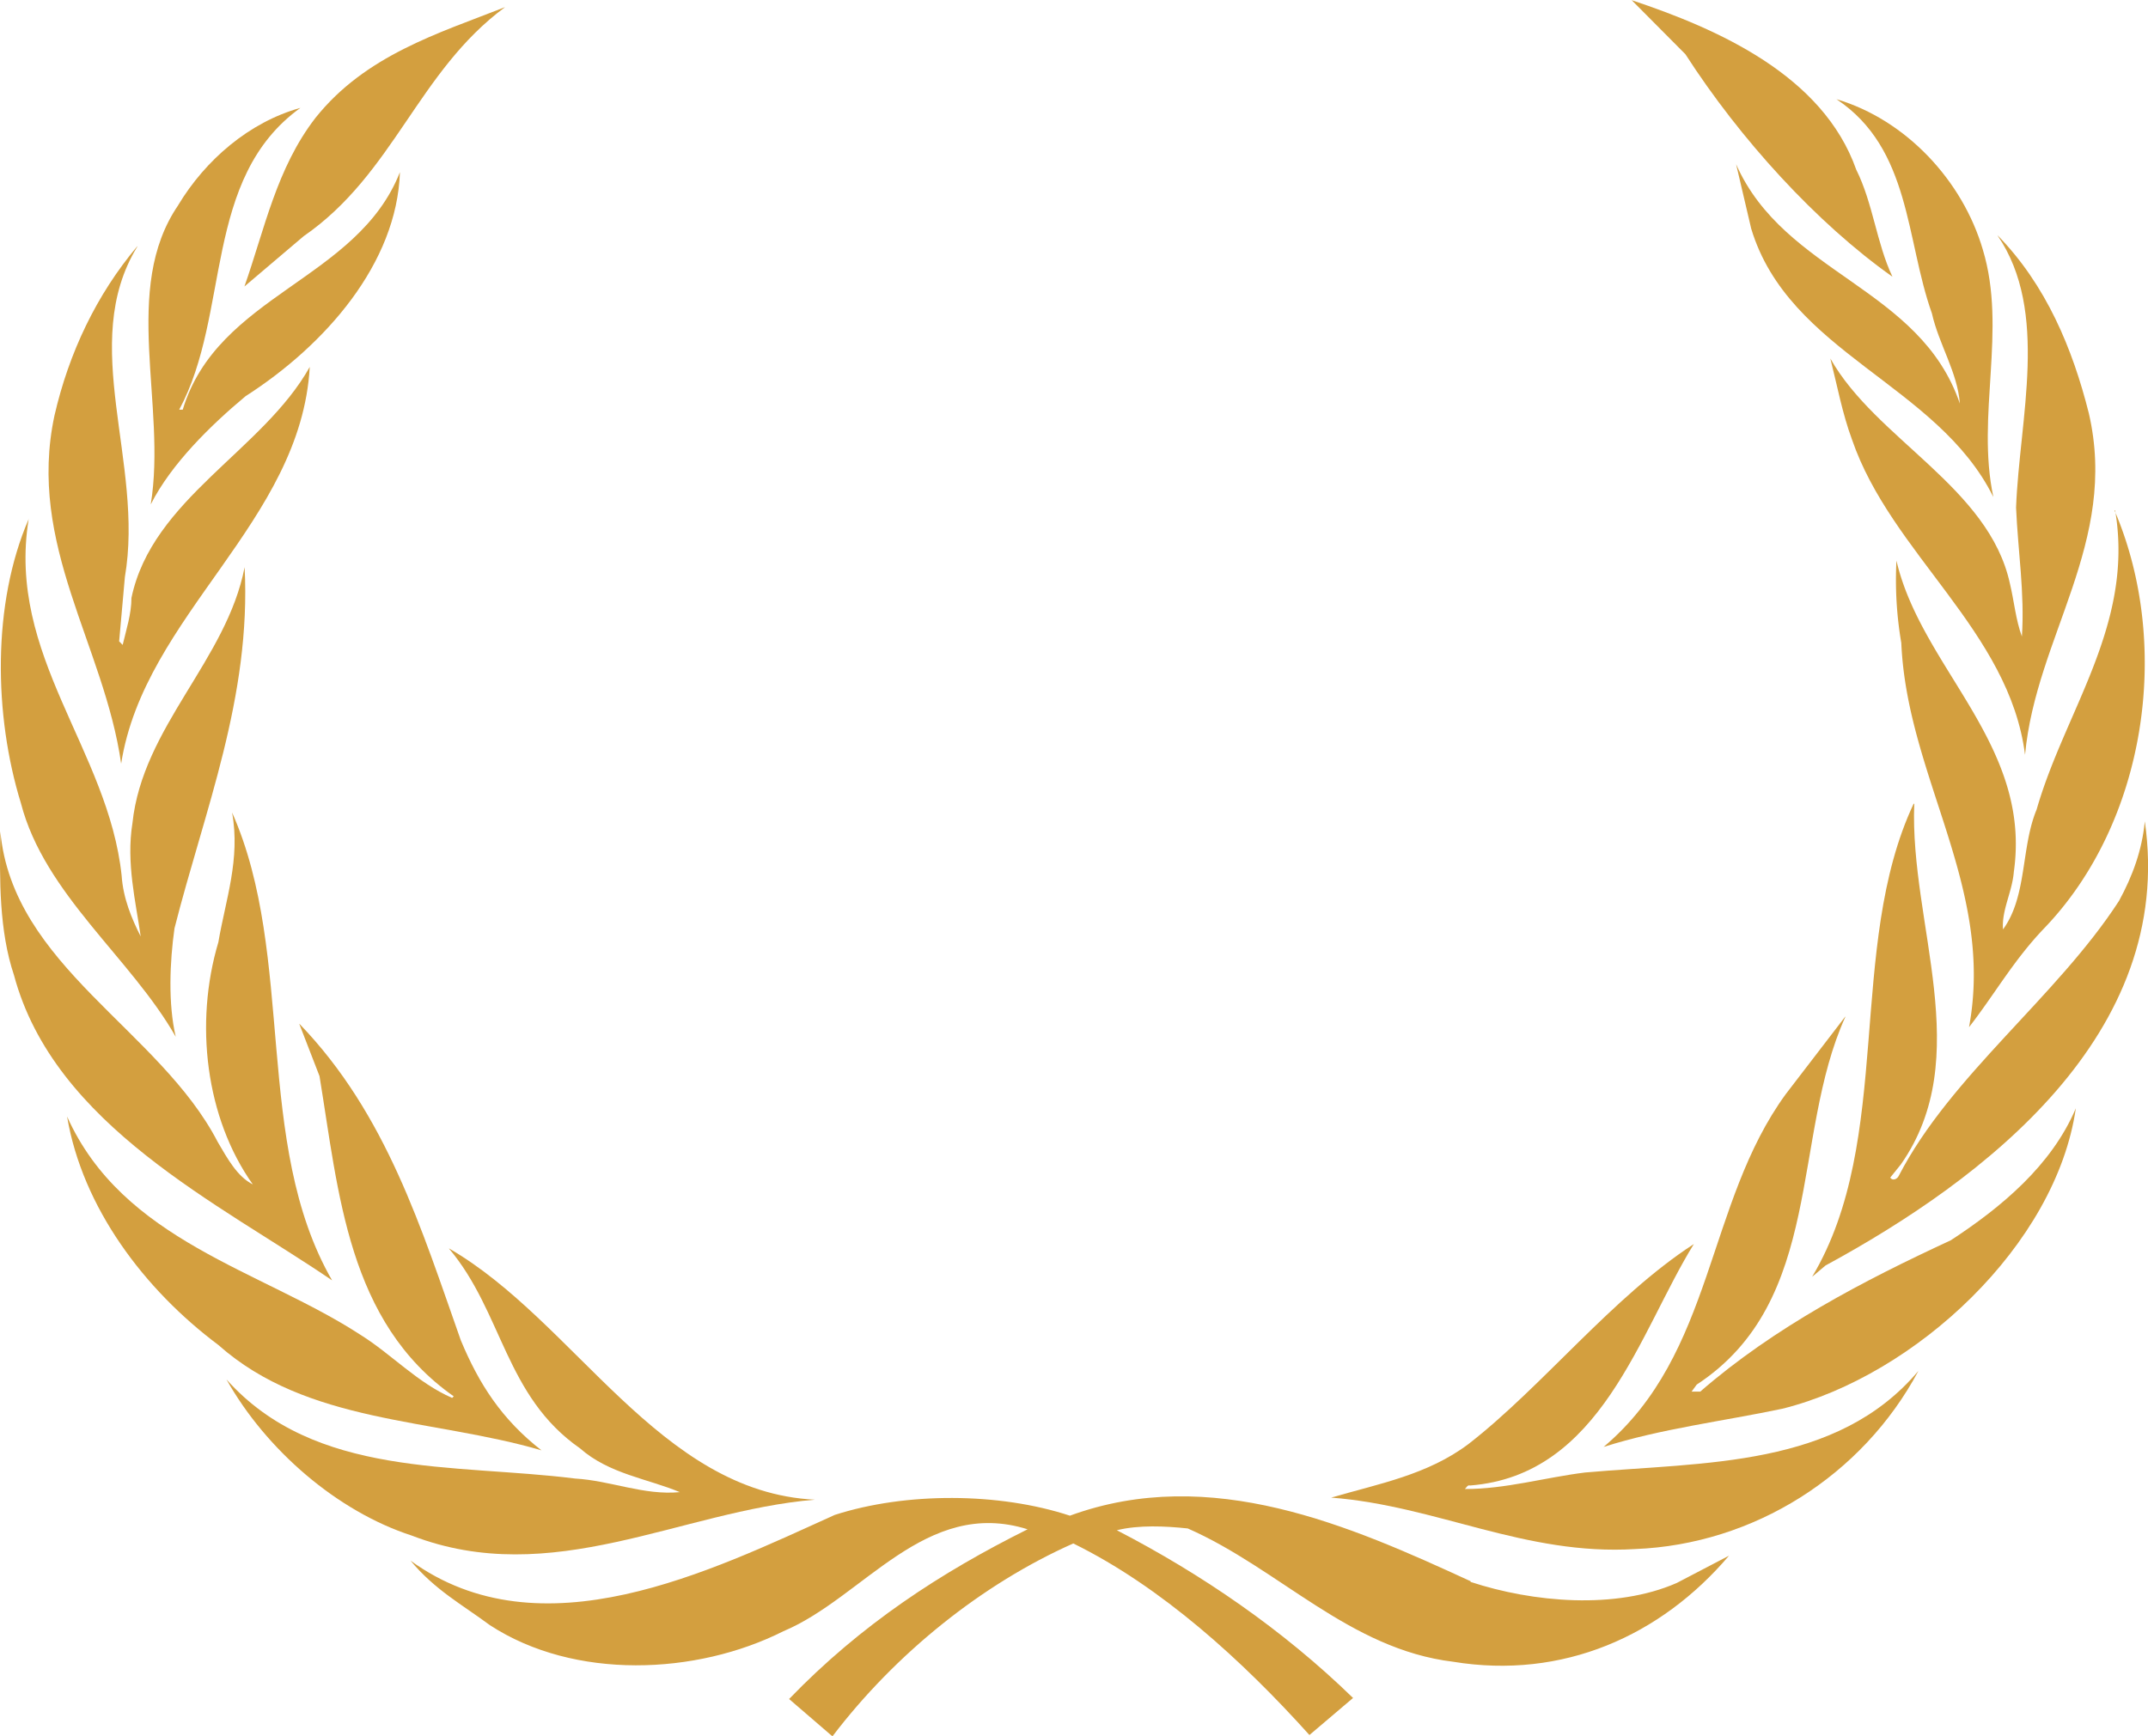 <svg xmlns="http://www.w3.org/2000/svg" width="2412.63" height="1950.76" viewBox="0 0 2412.63 1950.76"><g id="Layer_2" data-name="Layer 2"><g id="Layer_1-2" data-name="Layer 1"><g id="Wings"><path d="M2125.58,310.89c-17.93-37.89-21.74-82.37-40.65-120.26-37.45-106.1-155.17-158-252.22-190.44l60.35,60.74C1954.39,156.19,2040.42,250.7,2125.58,310.89Z" style="fill:#d39f3f"/><path d="M1832.52,0l-.15.07.34.12Z" style="fill:#d39f3f"/><path d="M2062.5,111.39l.2.06-.2-.13Z" style="fill:#d39f3f"/><path d="M2169.92,352.07c7.8,34.8,28.89,66.5,31.39,101.35C2156.81,322.55,2004.57,308,1950,184.53l16.93,72.28c42.23,140.11,209.11,174.52,272,301.57-19.55-91.62,15.52-187.54-11.8-277.83-22.64-77.46-86.13-145.89-164.38-169.1C2146.4,167.19,2140.37,269.22,2169.92,352.07Z" style="fill:#d39f3f"/><path d="M2264.44,570.32c2.08,48.51,9.83,96.44,6.55,144.78-7-19-8.68-39.58-13.47-59.51-23.53-108.27-150.5-162-201.7-252.85,7.81,30.84,13.46,61.68,24.34,91.11C2124.22,622.11,2256.9,708.78,2274.52,848c12.36-132.93,105.22-238.73,71.66-383.67-18.27-72.73-48-144.16-102.33-199.77l-.08.15C2302.07,350.33,2268.19,470.35,2264.44,570.32Z" style="fill:#d39f3f"/><path d="M2287.53,909.52c-17.75,42.63-10.46,97.27-37.74,134.64-1.72-21.65,10.28-41.75,12.14-64.65,20.31-143-103.58-228.36-131.84-349.63a419.94,419.94,0,0,0,5.45,92.47c6.53,151,105.22,274.17,76.07,431.67,28.77-36.92,50-75.2,84.44-111.13,113.69-118.29,143.74-315,80.13-466.7C2396.22,703,2319.36,798.65,2287.53,909.52Z" style="fill:#d39f3f"/><path d="M2132.8,1320.83c-1.8,4-7,6.17-9.71,2.21l12-14.89c84.48-120.83,9.67-269.85,15-405l-.67-.23c-75.88,161.68-21.88,377.26-114,531.5l15-12.64c178.19-96.73,393.08-259.9,358.63-499-3.09,32.6-13.85,61.59-28.94,89.3C2310.13,1120.09,2191,1208.27,2132.8,1320.83Z" style="fill:#d39f3f"/><path d="M2191.07,1393.47c-98.34,45.5-198.05,97.56-281.4,170l-9.7,0,5.77-7.89c143.86-94.31,105.65-278,167-413.29l-.22-.07-66.69,86.93c-89.78,123-80.17,291.64-204.67,396.45,64.24-20.46,134.85-29,200.85-42.93,149.8-37.35,307.49-184.36,329.54-337.48C2304.45,1309.22,2248,1356.27,2191.07,1393.47Z" style="fill:#d39f3f"/><path d="M1780.22,1654.35c-44.94,5.6-89.45,18.67-134.81,18.52,1.79-1.78,3-4.84,5.75-3.93,147.56-11.47,189.85-172,251.36-271.25l-.15.08c-91.22,59.17-170,160.18-252.92,224.53-45.93,34.62-100.5,44.59-154.27,60.24,118.83,9.18,217.29,65.39,341.55,57.8,133-5.32,255.15-82.38,318.05-200.15C2062.88,1649.06,1915.39,1642.4,1780.22,1654.35Z" style="fill:#d39f3f"/><path d="M2375.75,573.44l-.74-.08c.4.94.78,1.89,1.17,2.83C2376,575.27,2375.91,574.36,2375.75,573.44Z" style="fill:#d39f3f"/><path d="M341.08,265.34C442.56,195.23,469.26,80.41,567.24,8.05l.15-.08c-75.46,29.61-156.87,54.12-213,124.38-43.76,56.56-57.11,124.87-79.85,189.49Z" style="fill:#d39f3f"/><path d="M169.32,566.69C192.37,521,237,477.51,275.81,445.11c89.57-57.4,170-149.14,173.39-251.65-48,121.69-204.73,137.09-243.95,266.79H201.3c58-107.71,25.9-259.58,136.14-339.07-57.73,16.09-106.74,58.61-137.27,109.25h.07C135.77,324.45,187.59,455,169.32,566.69Z" style="fill:#d39f3f"/><path d="M347.92,412.21c-52.53,94.07-177,148.21-200.28,259.54,0,18.06-5.86,35.65-9.86,52.8l-3.95-4,6.43-72.21c22.05-128.49-52.89-261.69,13.87-371.09l.23-.75c-46,54.55-77,120-93.14,190.2C29.94,612.35,117.11,724.93,136.08,858,162.13,691.2,338.11,586.55,347.92,412.21Z" style="fill:#d39f3f"/><path d="M23.49,902.36C50,1004.67,147.1,1076.24,197.4,1164.82c-8.68-37-6.74-84.12-1.4-121.93,33.48-132,86.27-259.38,78.75-405.65-20.18,104.39-114.59,179.23-126,287.61-7.15,44.45,3.68,88.06,9.3,127.25-10.09-19.88-19.71-42.75-21.42-68.34-15-141.65-129.29-246.7-104.46-400.48C-8.91,678.14-7,803.36,23.49,902.36Z" style="fill:#d39f3f"/><path d="M373,1438.47c-88.89-154.36-40.62-364.25-112.33-525.65,9.53,52.41-7.33,98.17-15.39,145.67-27.15,91-14.28,197.69,38.68,272.18-17.58-8.87-28.56-29.2-39.4-47.66C179.3,1156.85,14,1085.06.41,934c-1.07,54.61-1.25,112.29,15.3,161.59C61,1264.81,247.32,1352.56,373,1438.47Z" style="fill:#d39f3f"/><path d="M517.6,1505.86c-44.07-124.74-83.27-253.95-181.14-355.45l-.3-.07L358.88,1209c21.59,131.25,31.72,276.18,150.76,359.76l-1.79,1.78c-38.75-16.83-68.12-49.09-102.75-70.76-112.06-73-266.93-105.32-329.76-245.42,17.29,102.28,86.53,194.28,170,256.77,100.07,88.82,240.15,82.25,362.85,118.31C563.43,1594.5,538,1554.8,517.6,1505.86Z" style="fill:#d39f3f"/><path d="M915.25,1684.87C740.53,1676.4,646,1484.56,504.5,1402.7l-.29-.07c60.5,71.52,62.89,165.84,147.24,224.54,32.51,28.75,76,34.12,112.14,49.23-40.53,3.83-77.41-12.93-117.84-15.3-136-17.15-291.9,0-391.38-111.31C299,1629.18,379,1698.15,462.51,1725.21,620.35,1786,764.19,1697.52,915.25,1684.87Z" style="fill:#d39f3f"/><path d="M32.28,582.74l-.09.54c.08-.18.16-.36.23-.54Z" style="fill:#d39f3f"/><path d="M1651.76,1777.26l.07-.75c-134.85-62.06-291.47-131.66-450.14-73.67-79.6-26.22-184.36-26.55-264.13-.84-139.36,63-329.79,157.87-476.51,51.3,27.65,33.15,57.52,49.06,89.15,72.51,94.87,61.94,231.88,56.19,329.78,6.81,89.66-37.55,159.41-150.52,274.21-114.48-97.46,48.56-187,106.84-267.89,190.68L935,1950.76c70.89-93.19,168.14-171.23,270.51-216.72,99.3,48.82,190.22,131.79,265.24,215.22l49-41.62c-79-76.89-170.42-139.33-265.32-188.44,24.64-6.11,54.63-4.67,79.69-2,102.83,45.25,181.41,135.63,298,149.74,123.2,20.24,233.42-29.1,309.89-119.14l-58.67,30.63C1814.62,1808.59,1721.75,1800.31,1651.76,1777.26Z" style="fill:#d39f3f"/></g></g></g></svg>